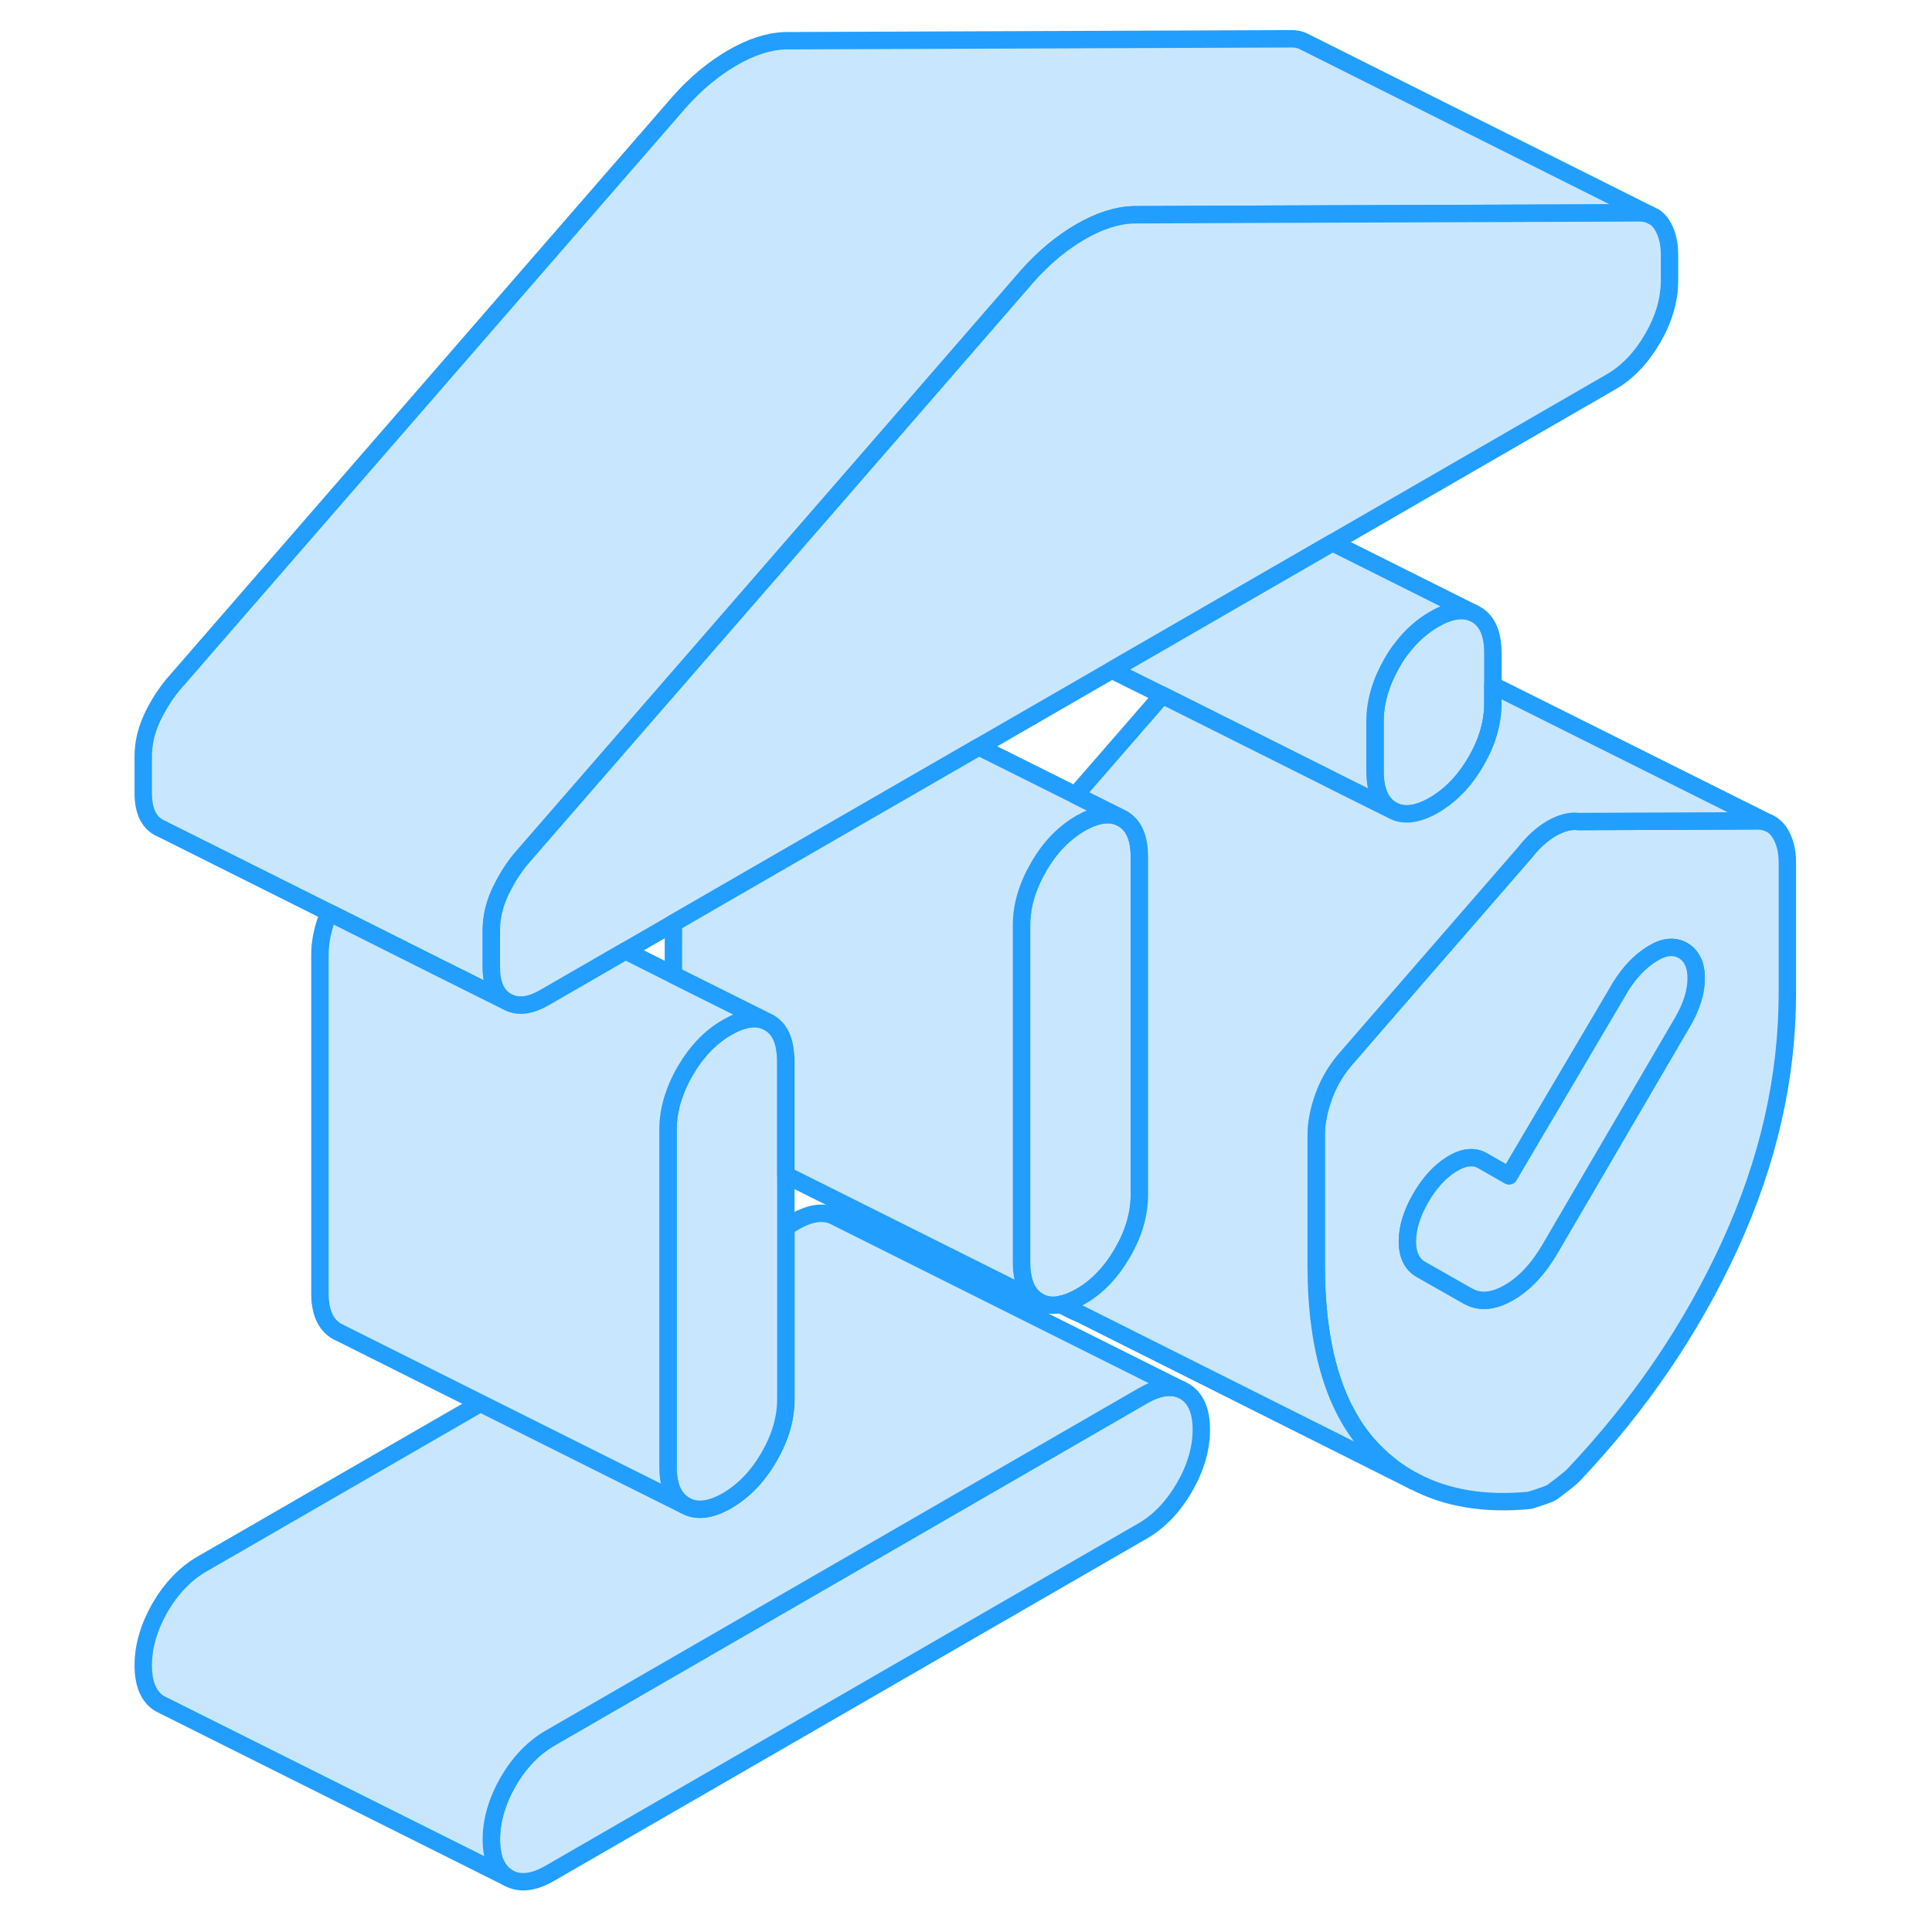 <svg width="48" height="48" viewBox="0 0 99 111" fill="#c8e7ff" xmlns="http://www.w3.org/2000/svg" stroke-width="1px" stroke-linecap="round" stroke-linejoin="round"><path d="M96.23 47.81C96.09 47.61 95.93 47.45 95.73 47.34L95.69 47.32C95.45 47.2 95.16 47.14 94.83 47.16L84.68 47.2C84.23 47.14 83.72 47.27 83.15 47.59C82.59 47.92 82.08 48.38 81.63 48.96L75.4 56.13L71.48 60.65C70.86 61.33 70.39 62.08 70.08 62.91C69.77 63.74 69.62 64.51 69.62 65.22V72.69C69.62 77.55 70.72 81.11 72.92 83.36C73.61 84.07 74.37 84.64 75.21 85.09H75.23C77.08 86.08 79.3 86.45 81.89 86.2C82.62 85.97 83.04 85.82 83.15 85.75C83.89 85.2 84.31 84.86 84.42 84.73C88.2 80.73 91.19 76.34 93.39 71.54C95.59 66.74 96.69 61.92 96.69 57.06V49.58C96.69 48.87 96.54 48.28 96.23 47.81ZM90.69 58.68L83.07 71.72C82.39 72.89 81.6 73.74 80.7 74.26C79.8 74.78 79.01 74.85 78.33 74.46L75.62 72.92C75.12 72.63 74.86 72.09 74.86 71.32C74.86 70.55 75.12 69.71 75.62 68.84C76.13 67.96 76.72 67.31 77.4 66.89C78.08 66.47 78.67 66.4 79.18 66.69L80.7 67.56L87.13 56.66C87.64 55.85 88.23 55.23 88.91 54.81C89.59 54.38 90.18 54.32 90.69 54.61C91.19 54.9 91.45 55.43 91.45 56.21C91.45 56.99 91.19 57.81 90.69 58.68Z" stroke="#229EFF" stroke-linejoin="round"/><path d="M91.45 56.21C91.45 56.98 91.19 57.81 90.69 58.68L83.07 71.72C82.39 72.89 81.6 73.74 80.7 74.26C79.8 74.78 79.01 74.85 78.33 74.46L75.62 72.92C75.12 72.63 74.86 72.09 74.86 71.32C74.86 70.55 75.12 69.71 75.62 68.84C76.13 67.96 76.72 67.31 77.4 66.89C78.08 66.47 78.67 66.4 79.18 66.69L80.7 67.56L87.13 56.66C87.64 55.85 88.23 55.23 88.91 54.81C89.59 54.38 90.18 54.32 90.69 54.61C91.19 54.9 91.45 55.43 91.45 56.21Z" stroke="#229EFF" stroke-linejoin="round"/><path d="M79.77 37.51V40.42C79.77 41.52 79.45 42.63 78.8 43.75C78.22 44.75 77.51 45.53 76.69 46.07C76.59 46.14 76.49 46.2 76.39 46.26C75.43 46.81 74.62 46.91 73.97 46.54C73.33 46.17 73 45.43 73 44.33V41.42C73 40.32 73.33 39.21 73.97 38.09C74.16 37.75 74.37 37.44 74.6 37.16C75.12 36.49 75.72 35.97 76.39 35.58C77.25 35.08 77.99 34.95 78.6 35.2L78.8 35.3C79.45 35.67 79.77 36.41 79.77 37.51Z" stroke="#229EFF" stroke-linejoin="round"/><path d="M63.02 82.14C63.02 83.24 62.69 84.35 62.04 85.47C61.39 86.58 60.59 87.42 59.63 87.97L25.62 107.61C24.66 108.17 23.85 108.26 23.2 107.89C22.56 107.52 22.23 106.78 22.23 105.68C22.23 104.58 22.56 103.47 23.2 102.35C23.85 101.24 24.66 100.4 25.62 99.85L59.63 80.21C60.49 79.71 61.23 79.58 61.84 79.83L62.04 79.93C62.69 80.3 63.02 81.04 63.02 82.14Z" stroke="#229EFF" stroke-linejoin="round"/><path d="M59.46 49.23V68.65C59.46 69.75 59.14 70.86 58.49 71.98C57.84 73.1 57.04 73.94 56.08 74.49C55.67 74.72 55.29 74.88 54.94 74.94C54.46 75.04 54.04 74.98 53.67 74.77C53.14 74.47 52.83 73.93 52.73 73.15C52.7 72.97 52.69 72.77 52.69 72.56V53.14C52.69 52.04 53.02 50.93 53.67 49.81C54.31 48.69 55.12 47.86 56.08 47.3C56.94 46.81 57.68 46.68 58.29 46.93L58.49 47.03C59.14 47.4 59.46 48.13 59.46 49.23Z" stroke="#229EFF" stroke-linejoin="round"/><path d="M61.84 79.83C61.23 79.58 60.49 79.71 59.63 80.21L25.62 99.85C24.66 100.4 23.85 101.24 23.2 102.35C22.56 103.47 22.23 104.58 22.23 105.68C22.23 106.78 22.56 107.52 23.2 107.89L3.4 97.99L3.2 97.89C2.56 97.52 2.23 96.78 2.23 95.68C2.23 94.58 2.56 93.47 3.2 92.35C3.85 91.24 4.66 90.4 5.62 89.85L21.61 80.62L28.81 84.22L33.36 86.49C34.01 86.86 34.81 86.77 35.77 86.22C36.73 85.66 37.53 84.83 38.18 83.71C38.83 82.59 39.15 81.48 39.15 80.38V70.49L39.63 70.21C40.59 69.65 41.39 69.56 42.04 69.93L61.84 79.83Z" stroke="#229EFF" stroke-linejoin="round"/><path d="M39.15 60.96V80.38C39.15 81.48 38.83 82.59 38.18 83.71C37.53 84.83 36.73 85.66 35.77 86.22C34.81 86.77 34.01 86.86 33.36 86.49C32.71 86.12 32.38 85.39 32.38 84.29V64.87C32.38 64.24 32.49 63.6 32.71 62.96C32.87 62.49 33.08 62.01 33.36 61.54C34.01 60.42 34.81 59.58 35.77 59.03C36.63 58.53 37.37 58.4 37.98 58.65L38.18 58.75C38.75 59.07 39.06 59.68 39.13 60.56C39.15 60.7 39.15 60.83 39.15 60.96Z" stroke="#229EFF" stroke-linejoin="round"/><path d="M88.75 12.32C88.55 12.25 88.32 12.22 88.06 12.23L65.91 12.31L59.12 12.34C58.16 12.37 57.15 12.7 56.08 13.32C55.01 13.94 53.99 14.78 53.03 15.86L46.25 23.67L23.92 49.36C23.48 49.9 23.12 50.47 22.83 51.07C22.78 51.15 22.74 51.24 22.7 51.33C22.39 52.03 22.23 52.73 22.23 53.45V55.58C22.23 56.55 22.53 57.21 23.12 57.54L19.15 55.56L12.91 52.43L3.31 47.63L3.12 47.54C2.53 47.21 2.23 46.55 2.23 45.58V43.45C2.23 42.73 2.39 42.03 2.7 41.33C3.01 40.64 3.42 39.98 3.92 39.36L33.03 5.86C33.99 4.78 35.01 3.94 36.08 3.32C37.15 2.7 38.16 2.37 39.12 2.34L68.06 2.23C68.37 2.21 68.65 2.26 68.88 2.37L68.92 2.39L88.75 12.32Z" stroke="#229EFF" stroke-linejoin="round"/><path d="M89.92 14.65V16.11C89.92 17.21 89.6 18.32 88.95 19.44C88.3 20.56 87.5 21.4 86.54 21.95L70.56 31.18L57.88 38.5L50.24 42.91L39.46 49.13L32.69 53.04L29.94 54.63L25.28 57.32C24.43 57.81 23.71 57.88 23.12 57.54C22.53 57.21 22.23 56.55 22.23 55.58V53.45C22.23 52.73 22.39 52.03 22.7 51.33C22.74 51.24 22.78 51.15 22.83 51.07C23.12 50.47 23.48 49.9 23.92 49.36L46.25 23.67L53.03 15.86C53.99 14.78 55.01 13.94 56.08 13.32C57.15 12.7 58.16 12.37 59.12 12.34L65.91 12.31L88.06 12.23C88.32 12.22 88.55 12.25 88.75 12.32L89.01 12.45H89.03C89.2 12.56 89.34 12.7 89.46 12.88C89.77 13.35 89.92 13.94 89.92 14.65Z" stroke="#229EFF" stroke-linejoin="round"/><path d="M37.98 58.65C37.37 58.4 36.63 58.53 35.77 59.03C34.81 59.58 34.01 60.42 33.36 61.54C33.08 62.01 32.87 62.49 32.71 62.96C32.49 63.6 32.38 64.24 32.38 64.87V84.29C32.38 85.39 32.71 86.12 33.36 86.49L28.81 84.22L21.61 80.62L13.56 76.59L13.36 76.49C12.71 76.12 12.38 75.39 12.38 74.29V54.87C12.38 54.06 12.56 53.25 12.91 52.43L19.15 55.56L23.12 57.54C23.71 57.88 24.43 57.81 25.28 57.32L29.94 54.63L32.69 56.01L37.98 58.65Z" stroke="#229EFF" stroke-linejoin="round"/><path d="M58.29 46.93C57.68 46.68 56.94 46.81 56.08 47.3C55.12 47.86 54.31 48.69 53.67 49.81C53.02 50.93 52.69 52.04 52.69 53.14V72.56C52.69 72.77 52.7 72.97 52.73 73.15C52.83 73.93 53.14 74.47 53.67 74.77L39.15 67.51V60.96C39.15 60.83 39.15 60.7 39.13 60.57C39.06 59.68 38.75 59.07 38.18 58.75L37.98 58.65L32.69 56.01V53.04L39.46 49.13L50.24 42.91L55.79 45.68L58.29 46.93Z" stroke="#229EFF" stroke-linejoin="round"/><path d="M78.6 35.2C77.99 34.95 77.25 35.08 76.39 35.58C75.72 35.97 75.12 36.49 74.6 37.16C74.37 37.44 74.16 37.75 73.97 38.09C73.33 39.21 73 40.32 73 41.42V44.33C73 45.43 73.33 46.17 73.97 46.54L71.22 45.17L69.79 44.45L60.78 39.94L57.88 38.5L70.56 31.18L78.6 35.2Z" stroke="#229EFF" stroke-linejoin="round"/><path d="M95.69 47.32C95.45 47.2 95.16 47.14 94.83 47.16L84.68 47.2C84.23 47.14 83.72 47.27 83.15 47.59C82.59 47.92 82.08 48.38 81.63 48.96L75.4 56.13L71.48 60.65C70.86 61.33 70.39 62.08 70.08 62.91C69.77 63.74 69.62 64.51 69.62 65.22V72.69C69.62 77.55 70.72 81.11 72.92 83.36C73.61 84.07 74.37 84.64 75.21 85.09L56.08 75.5C55.68 75.33 55.3 75.15 54.94 74.94C55.29 74.88 55.67 74.72 56.08 74.49C57.04 73.94 57.84 73.1 58.49 71.98C59.14 70.86 59.46 69.75 59.46 68.65V49.23C59.46 48.13 59.14 47.4 58.49 47.03L58.29 46.93L55.79 45.68L60.78 39.94L69.79 44.45L71.22 45.17L73.97 46.54C74.62 46.91 75.43 46.81 76.39 46.26C76.49 46.2 76.59 46.14 76.69 46.07C77.51 45.53 78.22 44.75 78.8 43.75C79.45 42.63 79.77 41.52 79.77 40.42V39.37L95.69 47.32Z" stroke="#229EFF" stroke-linejoin="round"/></svg>